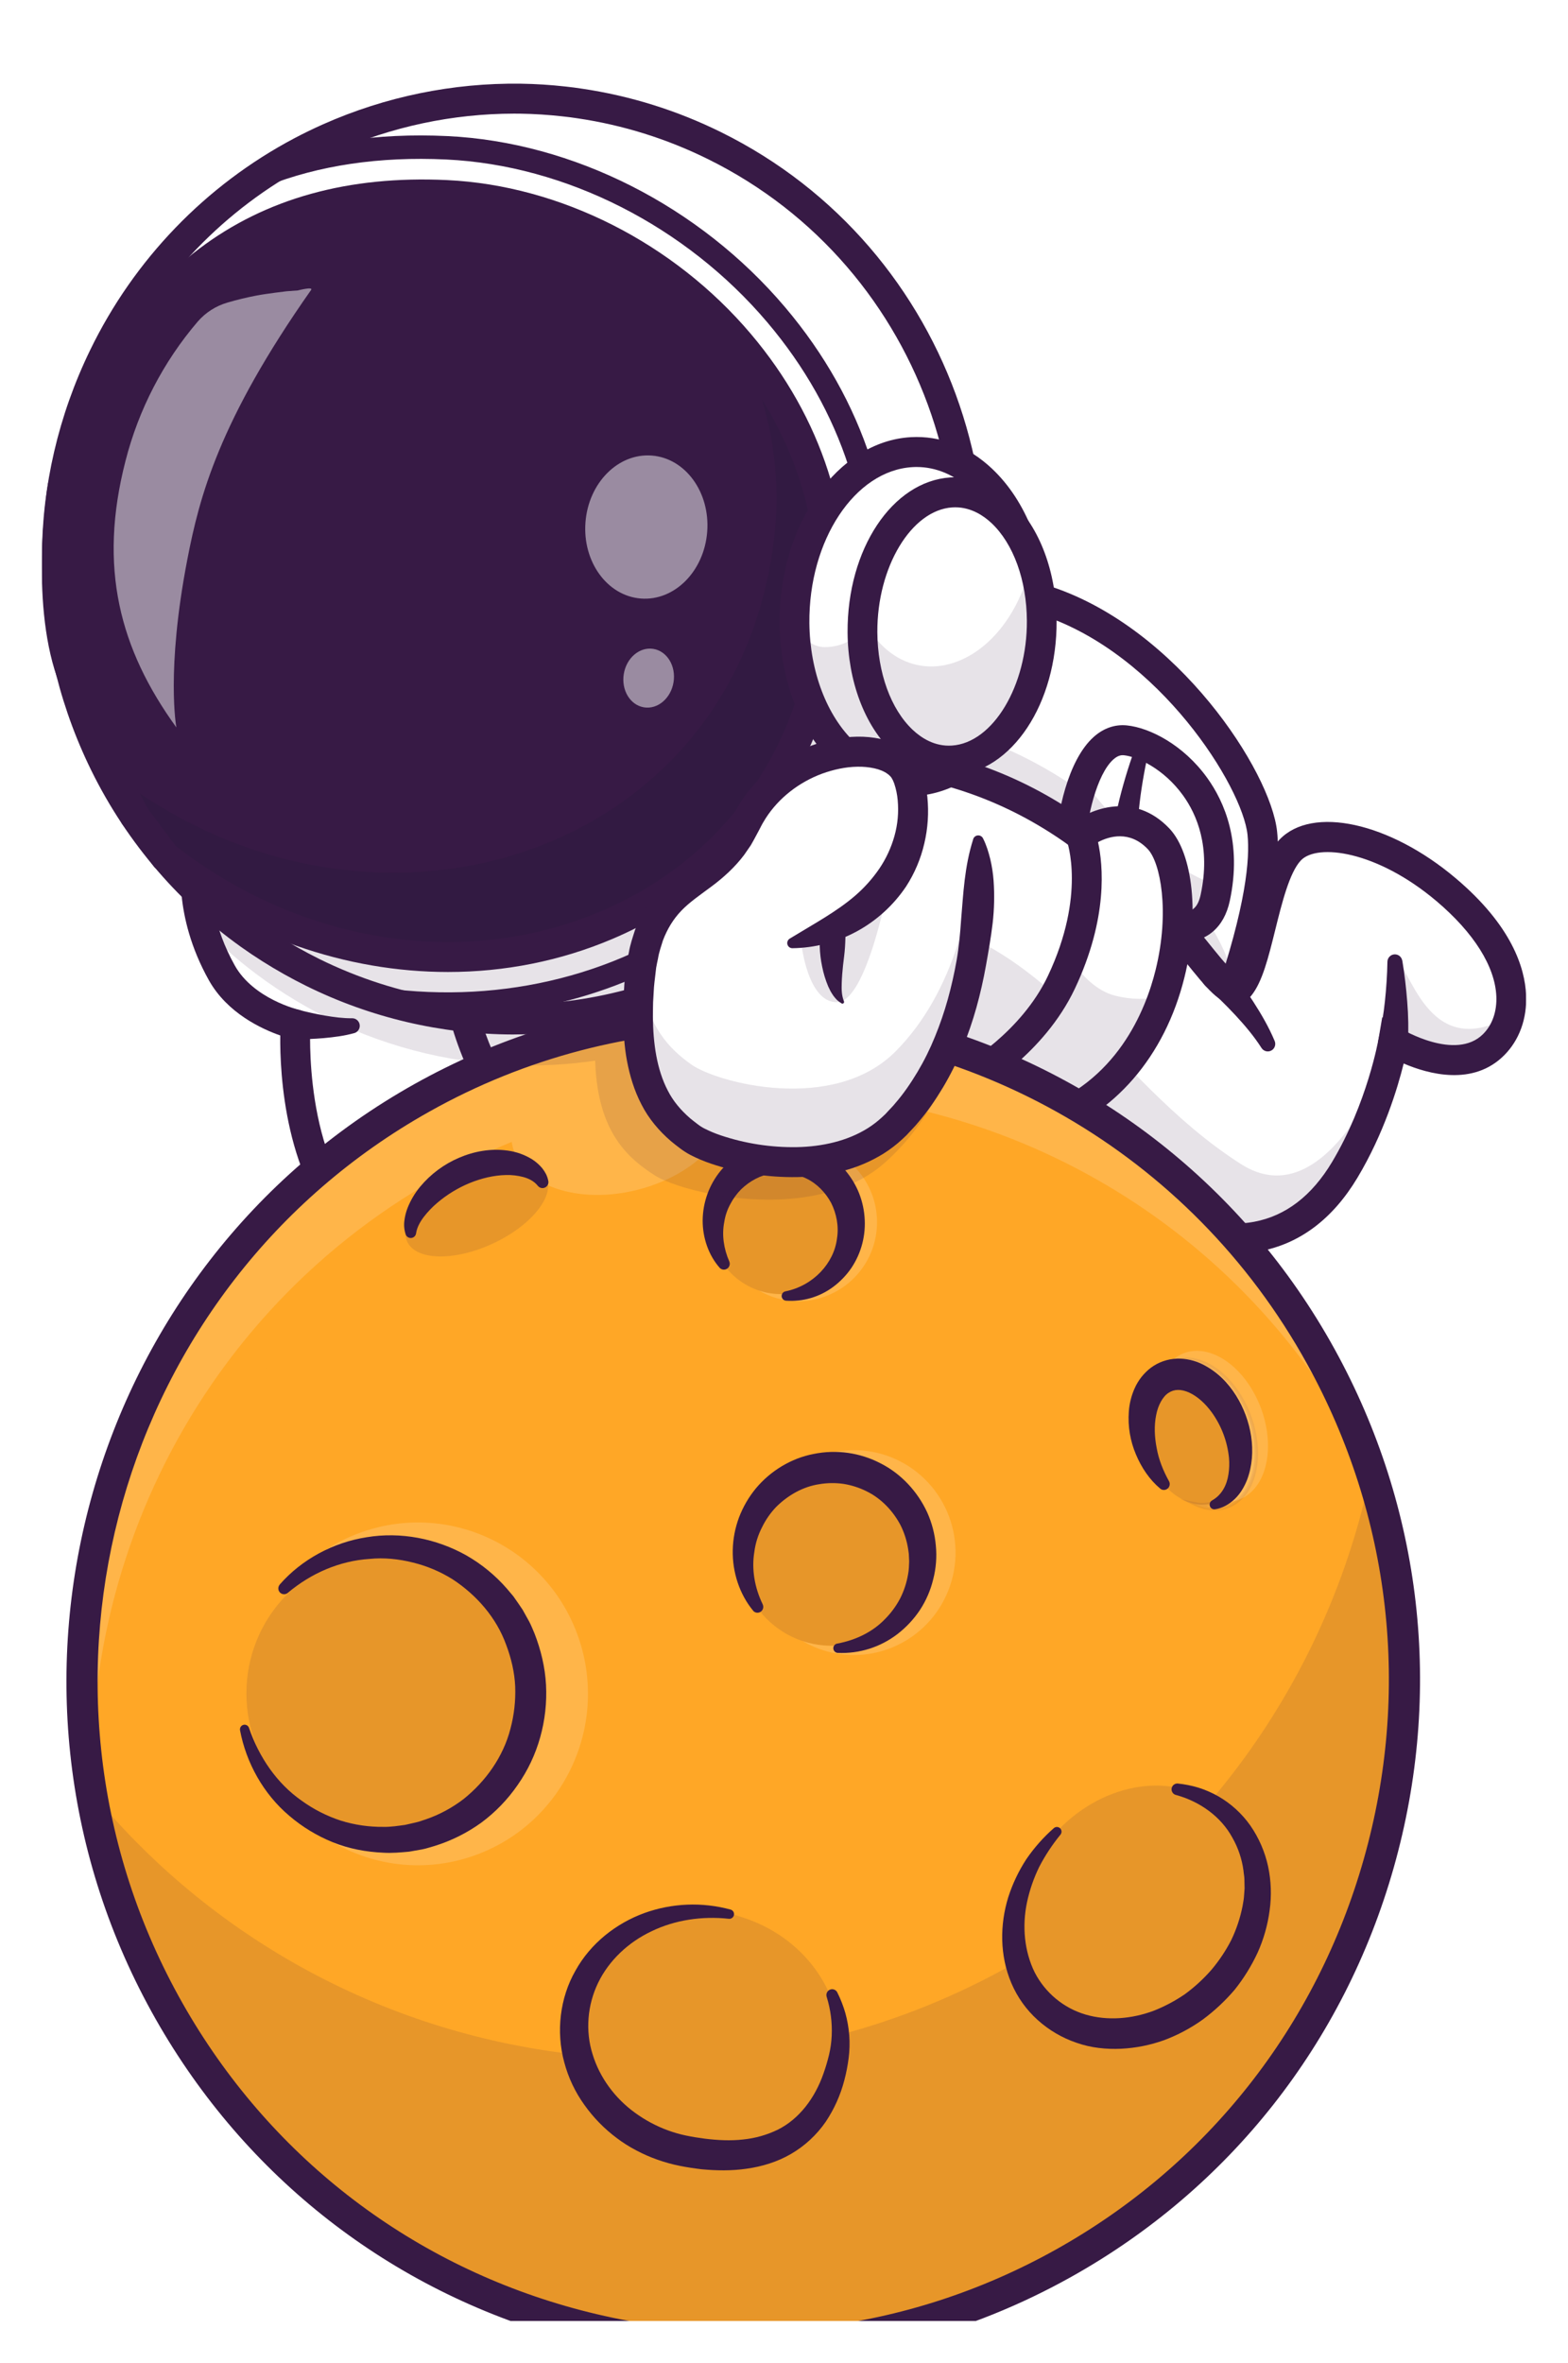 <svg width="150" height="226" viewBox="0 0 150 226" fill="none" xmlns="http://www.w3.org/2000/svg">
<g filter="url(#filter0_d_121_2)">
<g clip-path="url(#clip0_121_2)">
<g filter="url(#filter1_d_121_2)">
<path d="M60.935 92.665C60.384 102.097 57.278 111.909 47.015 113.273C26.58 115.988 28.27 89.981 28.27 89.981C28.27 89.981 23.352 88.873 21.214 85.039C20.438 83.654 19.826 82.183 19.392 80.653C18.354 76.956 18.815 74.356 18.815 74.356H59.513C59.513 74.356 61.48 83.324 60.935 92.665Z" fill="white"/>
<path d="M44.126 114.908C39.822 114.908 36.228 113.571 33.413 110.914C27.189 105.037 26.768 94.542 26.812 91.042C25.055 90.431 21.74 88.911 19.973 85.745C16.494 79.513 17.375 74.32 17.417 74.103C17.476 73.772 17.649 73.473 17.905 73.258C18.161 73.042 18.484 72.924 18.818 72.925H59.513C59.838 72.925 60.153 73.036 60.406 73.241C60.658 73.446 60.834 73.732 60.904 74.052C61.106 74.979 65.788 96.886 57.898 108.236C55.337 111.921 51.736 114.095 47.195 114.699C46.178 114.836 45.153 114.906 44.126 114.908ZM20.139 75.794C20.123 77.455 20.416 80.687 22.455 84.339C24.248 87.552 28.542 88.575 28.586 88.585C28.916 88.661 29.209 88.853 29.412 89.128C29.614 89.402 29.713 89.74 29.691 90.081C29.683 90.207 28.961 102.795 35.362 108.828C38.171 111.475 42.027 112.493 46.827 111.856C50.594 111.354 53.456 109.632 55.568 106.59C61.798 97.631 59.178 80.357 58.344 75.797L20.139 75.794Z" fill="#371A45"/>
<path d="M116.985 89.517C117.05 89.174 121.412 77.921 120.757 71.698C120.186 66.273 111.675 53.311 100.143 49.485C88.568 45.644 84.069 72.653 84.069 72.653L116.985 89.517Z" fill="white"/>
<path d="M117.993 86.569C117.433 88.272 117.007 89.409 116.985 89.513L84.068 72.651C84.708 69.135 85.608 65.673 86.761 62.294C89.237 55.143 93.54 47.289 100.144 49.48C111.677 53.307 120.184 66.271 120.758 71.698C121.209 76.008 119.26 82.728 117.993 86.569Z" fill="white"/>
<g opacity="0.35">
<path opacity="0.35" d="M117.992 86.569C117.433 88.272 117.007 89.409 116.985 89.513L84.068 72.651C84.708 69.135 85.608 65.673 86.761 62.294C88.476 61.666 90.405 61.58 92.562 62.244C106.414 66.515 117.004 79.873 117.872 85.356C117.937 85.758 117.977 86.162 117.992 86.569Z" fill="#371A45"/>
</g>
<path d="M118.03 91.658L82.491 73.454L82.665 72.415C82.791 71.653 85.866 53.686 93.743 48.892C95.892 47.585 98.194 47.325 100.588 48.119C112.684 52.133 121.564 65.757 122.172 71.545C122.577 75.38 121.351 81.387 118.529 89.4C118.454 89.612 118.4 89.766 118.37 89.856L118.03 91.658ZM118.383 89.781V89.804C118.383 89.796 118.383 89.789 118.382 89.781H118.383ZM85.659 71.858L116.176 87.49C119.211 78.645 119.58 74.108 119.342 71.847C118.862 67.258 110.937 54.573 99.697 50.844C98.107 50.316 96.641 50.481 95.216 51.348C89.965 54.542 86.716 66.387 85.659 71.858Z" fill="#371A45"/>
<path d="M102.446 72.756C102.526 69.479 104.13 62.452 107.658 62.812C111.186 63.172 118.314 68.267 116.253 77.866C114.654 85.318 102.37 76.034 102.446 72.756Z" fill="white"/>
<g opacity="0.35">
<path opacity="0.35" d="M116.456 76.732C116.402 77.101 116.334 77.482 116.253 77.869C114.655 85.317 102.368 76.033 102.446 72.755C102.486 71.123 102.902 68.559 103.752 66.439C104.994 69.484 111.559 74.91 116.456 76.732Z" fill="#371A45"/>
</g>
<path d="M113.03 82.126C112.761 82.125 112.492 82.109 112.225 82.076C107.649 81.528 100.949 75.933 101.025 72.722C101.091 69.946 102.128 64.711 104.632 62.483C105.568 61.649 106.664 61.268 107.802 61.385C109.983 61.605 113.201 63.236 115.476 66.391C117.127 68.681 118.845 72.582 117.645 78.172C117.097 80.719 115.434 82.126 113.03 82.126ZM103.871 72.788C103.93 74.076 108.991 78.924 112.705 79.243C113.973 79.352 114.58 78.882 114.861 77.566C115.838 73.014 114.482 69.894 113.172 68.079C111.305 65.493 108.767 64.367 107.516 64.24C107.302 64.219 106.962 64.235 106.514 64.634C104.902 66.067 103.928 70.363 103.87 72.787L103.871 72.788Z" fill="#371A45"/>
<path d="M109.705 64.668C109.514 65.565 109.348 66.493 109.209 67.405C109.07 68.317 108.959 69.243 108.89 70.153C108.813 71.036 108.804 71.925 108.863 72.809C108.889 73.199 108.954 73.585 109.055 73.961C109.142 74.291 109.316 74.525 109.333 74.491C109.595 74.761 109.742 75.125 109.739 75.503C109.737 75.881 109.587 76.242 109.322 76.51C109.057 76.777 108.698 76.928 108.323 76.929C107.948 76.931 107.587 76.784 107.319 76.519C107.042 76.21 106.825 75.85 106.68 75.459C106.567 75.151 106.486 74.831 106.441 74.506C106.364 73.954 106.34 73.396 106.371 72.839C106.429 71.834 106.564 70.834 106.776 69.849C106.97 68.888 107.208 67.95 107.47 67.021C107.731 66.093 108.016 65.184 108.337 64.262C108.397 64.089 108.52 63.947 108.681 63.862C108.841 63.778 109.028 63.758 109.202 63.808C109.377 63.857 109.526 63.972 109.62 64.128C109.713 64.285 109.744 64.471 109.706 64.65L109.705 64.668Z" fill="#371A45"/>
<path d="M144.381 89.212C144.14 90.233 143.625 91.168 142.894 91.916C139.787 95.039 134.543 92.332 133.475 91.73C133.35 91.661 133.282 91.619 133.282 91.619C133.081 92.696 132.824 93.763 132.514 94.814C131.824 97.198 130.614 100.605 128.642 103.901C120.462 117.564 105.414 105.687 105.414 105.687L61.191 101.057L51.398 100.032C51.398 100.032 43.105 96.779 42.784 76.23C42.58 63.241 70.169 63.399 83.136 64.432C108.481 66.454 116.195 89.337 118.612 86.322C120.48 83.987 120.939 75.907 123.426 73.304C125.679 70.943 132.105 71.83 138.342 77.098C143.83 81.738 145.132 86.153 144.381 89.212Z" fill="white"/>
<g opacity="0.35">
<path opacity="0.35" d="M144.381 89.212C144.14 90.233 143.625 91.168 142.893 91.916C139.787 95.039 134.543 92.332 133.475 91.73C133.315 87.946 132.343 84.037 133.443 83.94C134.862 83.818 136.36 93.784 144.381 89.212Z" fill="#371A45"/>
</g>
<g opacity="0.35">
<path opacity="0.35" d="M132.514 94.814C131.824 97.198 130.614 100.605 128.642 103.901C120.462 117.564 105.414 105.687 105.414 105.687L61.191 101.057C65.24 90.894 72.577 78.313 82.989 79.081C100.332 80.347 105.645 95.02 118.735 103.356C126.677 108.412 132.339 94.056 132.339 94.056C132.339 94.056 132.4 94.326 132.514 94.814Z" fill="#371A45"/>
</g>
<path d="M117.994 111.909C111.887 111.909 106.302 108.12 104.876 107.074L51.061 101.439L50.883 101.369C50.507 101.222 41.697 97.523 41.361 76.252C41.318 73.476 42.357 71.064 44.451 69.083C52.523 61.447 74.273 62.287 83.25 63.004C101.31 64.444 110.567 75.939 115.545 82.115C116.365 83.131 117.266 84.25 117.856 84.828C118.365 83.763 118.82 81.925 119.231 80.267C119.995 77.187 120.784 74.002 122.402 72.308C125.526 69.034 132.931 70.656 139.255 76.001C144.621 80.534 145.879 84.577 145.99 87.17C146.088 89.434 145.345 91.481 143.899 92.933C140.93 95.916 136.653 94.743 134.28 93.724C133.69 96.113 132.377 100.44 129.86 104.644C127.487 108.604 124.336 110.974 120.493 111.686C119.668 111.836 118.832 111.911 117.994 111.909ZM51.797 98.631L105.97 104.305L106.289 104.559C106.359 104.614 113.414 110.086 119.986 108.861C122.989 108.298 125.49 106.384 127.42 103.16C130.801 97.515 131.864 91.438 131.875 91.378L132.23 89.294L134.019 90.395C134.087 90.437 139.259 93.542 141.887 90.9C142.759 90.024 143.207 88.742 143.144 87.292C143.022 84.442 140.988 81.212 137.424 78.196C131.698 73.357 126.007 72.663 124.45 74.294C123.359 75.436 122.632 78.37 121.99 80.959C121.331 83.616 120.763 85.909 119.715 87.218C119.524 87.467 119.28 87.669 119 87.808C118.72 87.948 118.412 88.021 118.1 88.023C116.645 88.023 115.539 86.65 113.337 83.918C108.63 78.076 99.87 67.202 83.025 65.859C69.199 64.756 52.318 65.572 46.4 71.172C44.896 72.599 44.177 74.245 44.207 76.206C44.482 93.826 50.774 98.059 51.797 98.631Z" fill="#371A45"/>
<path d="M134.15 83.882C134.26 84.543 134.349 85.184 134.427 85.838C134.505 86.491 134.569 87.144 134.619 87.802C134.729 89.141 134.752 90.485 134.69 91.827V91.833C134.669 92.214 134.5 92.572 134.218 92.828C133.936 93.083 133.565 93.216 133.186 93.195C132.807 93.175 132.452 93.004 132.199 92.72C131.945 92.435 131.814 92.061 131.834 91.68C131.839 91.59 131.852 91.501 131.873 91.414C132.155 90.214 132.36 88.997 132.486 87.771C132.553 87.147 132.606 86.52 132.646 85.888C132.686 85.261 132.716 84.619 132.725 84.001V83.985C132.73 83.806 132.8 83.635 132.923 83.506C133.045 83.376 133.211 83.298 133.388 83.285C133.565 83.272 133.74 83.326 133.88 83.436C134.02 83.547 134.113 83.705 134.143 83.882L134.15 83.882Z" fill="#371A45"/>
<path d="M117.383 84.327C117.849 84.905 118.262 85.46 118.68 86.039C119.099 86.618 119.496 87.199 119.883 87.795C120.652 88.989 121.375 90.225 121.94 91.573C122.008 91.739 122.013 91.924 121.952 92.093C121.892 92.262 121.772 92.402 121.614 92.486C121.457 92.57 121.274 92.591 121.102 92.546C120.93 92.501 120.78 92.393 120.683 92.243L120.672 92.226C119.969 91.127 119.107 90.101 118.196 89.118C117.74 88.628 117.272 88.148 116.791 87.679C116.312 87.214 115.814 86.742 115.335 86.323C115.069 86.068 114.91 85.719 114.893 85.349C114.875 84.979 115 84.616 115.241 84.336C115.481 84.056 115.82 83.881 116.186 83.846C116.552 83.811 116.917 83.92 117.206 84.15C117.27 84.204 117.329 84.263 117.383 84.327Z" fill="#371A45"/>
<path d="M111.293 87.29C109.503 92.461 105.831 97.417 99.507 99.518L92.832 95.165C92.832 95.165 98.728 91.901 101.538 85.952C101.886 85.21 102.191 84.493 102.453 83.8C105.196 76.531 103.392 71.916 103.392 71.916C103.392 71.916 107.431 68.656 110.836 72.231C112.854 74.354 113.474 80.984 111.293 87.29Z" fill="white"/>
<g opacity="0.35">
<path opacity="0.35" d="M111.293 87.29C109.503 92.461 105.831 97.417 99.507 99.518L92.832 95.165C92.832 95.165 98.728 91.901 101.538 85.952C101.886 85.21 102.191 84.493 102.453 83.8C103.491 85.321 104.919 86.795 106.686 87.239C108.196 87.622 109.775 87.64 111.293 87.29Z" fill="#371A45"/>
</g>
<path d="M99.508 100.953C99.17 100.953 98.842 100.832 98.584 100.611C98.326 100.389 98.155 100.083 98.102 99.746C98.048 99.409 98.115 99.063 98.291 98.772C98.468 98.481 98.741 98.262 99.063 98.155C106.82 95.579 109.59 88.662 110.55 84.769C111.927 79.192 111.002 74.481 109.804 73.223C108.066 71.395 106.106 71.989 105.041 72.549C105.521 74.722 106.024 79.794 102.823 86.569C99.848 92.862 93.773 96.28 93.516 96.421C93.185 96.601 92.797 96.641 92.437 96.534C92.077 96.427 91.774 96.181 91.593 95.85C91.412 95.518 91.368 95.128 91.472 94.764C91.575 94.4 91.817 94.092 92.144 93.907C92.235 93.857 97.691 90.756 100.252 85.335C103.914 77.585 102.079 72.481 102.061 72.43L101.696 71.455L102.499 70.794C104.248 69.383 108.455 67.661 111.859 71.237C114.143 73.637 114.755 79.619 113.313 85.462C111.437 93.063 106.568 98.683 99.954 100.88C99.81 100.928 99.66 100.953 99.508 100.953Z" fill="#371A45"/>
<path d="M101.473 208.529C70.936 225.628 32.436 214.546 15.467 183.771C12.594 178.574 10.459 172.996 9.122 167.201C8.557 164.754 8.138 162.275 7.868 159.777C5.179 135.039 17.091 109.941 40.029 97.095C50.803 91.064 62.566 88.538 74.028 89.148C95.053 90.265 115.053 101.934 126.035 121.851C129.402 127.941 131.753 134.548 132.994 141.407C137.711 167.534 125.785 194.914 101.473 208.529Z" fill="#FFA726"/>
<g opacity="0.35">
<path opacity="0.35" d="M101.474 208.529C70.936 225.628 32.436 214.545 15.469 183.771C12.596 178.573 10.46 172.996 9.123 167.201C8.789 165.757 8.507 164.303 8.28 162.849C20.236 177.726 37.45 186.71 55.623 188.565L55.334 188.26C54.828 186.254 54.916 184.142 55.588 182.187C57.602 176.353 62.302 172.326 71.428 175.531C76.631 177.356 80.041 181.883 80.294 186.64C85.992 185.136 91.479 182.914 96.626 180.027C96.903 179.871 97.177 179.714 97.451 179.555C96.527 175.861 97.537 171.433 100.476 167.889C104.663 162.843 111.285 161.359 115.806 164.261C123.321 155.403 128.545 144.809 131.014 133.424C131.844 136.038 132.505 138.704 132.993 141.404C137.711 167.533 125.786 194.914 101.474 208.529Z" fill="#371A45"/>
</g>
<g opacity="0.4">
<path opacity="0.4" d="M134.629 141.564C133.328 137.5 131.636 133.574 129.577 129.841C117.175 107.35 93.481 95.179 69.591 96.53V96.542C70.509 100.223 66.655 104.37 60.985 105.805C55.316 107.241 49.974 105.422 49.057 101.742C49.013 101.57 48.98 101.396 48.958 101.221C46.553 102.208 44.209 103.341 41.941 104.615C17.133 118.508 4.981 146.455 9.831 173.105C0.605 144.199 12.575 111.813 39.913 96.502C71.025 79.077 110.263 90.371 127.553 121.729C130.97 127.907 133.36 134.607 134.629 141.564Z" fill="white"/>
</g>
<path d="M71.175 217.998C65.129 217.993 59.114 217.139 53.302 215.459C36.675 210.674 22.894 199.648 14.495 184.416C-2.843 152.969 8.436 113.172 39.637 95.696C70.838 78.22 110.327 89.588 127.667 121.035C136.066 136.269 138.076 153.886 133.327 170.643C128.578 187.399 117.639 201.29 102.524 209.755C92.774 215.219 82.038 217.998 71.175 217.998ZM70.976 90.496C60.514 90.493 50.224 93.187 41.085 98.321C11.321 114.993 0.561 152.961 17.1 182.959C25.111 197.491 38.259 208.009 54.12 212.574C69.981 217.139 86.657 215.207 101.077 207.132C115.497 199.057 125.932 185.807 130.463 169.821C134.993 153.835 133.075 137.029 125.062 122.496C113.79 102.048 92.693 90.498 70.978 90.498L70.976 90.496Z" fill="#371A45"/>
<path d="M80.1 182.577C80.417 183.212 80.676 183.875 80.872 184.558C81.063 185.253 81.188 185.965 81.243 186.683C81.296 187.411 81.276 188.142 81.183 188.865C81.093 189.573 80.956 190.274 80.775 190.964C80.407 192.388 79.802 193.738 78.985 194.957C78.116 196.212 76.984 197.259 75.67 198.024C74.351 198.792 72.882 199.232 71.43 199.436C69.973 199.648 68.525 199.622 67.112 199.489C66.403 199.403 65.72 199.303 65.013 199.16C64.294 199.015 63.586 198.819 62.894 198.573C62.2 198.329 61.524 198.033 60.874 197.687C60.217 197.346 59.591 196.95 59.001 196.504C57.807 195.613 56.76 194.54 55.897 193.323C55.017 192.099 54.368 190.724 53.98 189.265C53.181 186.342 53.557 183.099 55.047 180.498C56.5 177.865 58.956 175.965 61.626 174.987C64.282 174.026 67.167 173.909 69.891 174.651C70 174.68 70.093 174.75 70.153 174.846C70.212 174.942 70.234 175.057 70.213 175.169C70.192 175.28 70.13 175.379 70.039 175.446C69.948 175.513 69.836 175.543 69.725 175.531C67.157 175.254 64.569 175.643 62.337 176.72C60.1 177.773 58.246 179.529 57.217 181.657C56.187 183.785 55.987 186.263 56.687 188.486C57.363 190.716 58.837 192.71 60.761 194.095C61.723 194.796 62.777 195.359 63.893 195.768C64.453 195.974 65.028 196.139 65.612 196.261C66.206 196.387 66.838 196.486 67.449 196.565C68.675 196.715 69.904 196.777 71.086 196.641C72.241 196.526 73.368 196.207 74.414 195.699C76.457 194.675 77.953 192.691 78.775 190.338C78.985 189.747 79.164 189.145 79.31 188.535C79.451 187.938 79.536 187.33 79.564 186.717C79.621 185.461 79.459 184.204 79.084 183.004L79.08 182.992C79.038 182.858 79.048 182.713 79.108 182.586C79.168 182.459 79.273 182.359 79.402 182.307C79.531 182.255 79.676 182.255 79.806 182.305C79.936 182.356 80.042 182.454 80.103 182.58L80.1 182.577Z" fill="#371A45"/>
<g opacity="0.4">
<path opacity="0.4" d="M85.983 149.293C84.543 150.008 82.95 150.354 81.346 150.297C79.742 150.241 78.177 149.785 76.79 148.971C78.089 149.401 79.47 149.521 80.823 149.322C82.176 149.122 83.464 148.608 84.586 147.82C85.707 147.032 86.632 145.992 87.286 144.782C87.941 143.571 88.306 142.225 88.355 140.847C88.404 139.47 88.135 138.101 87.568 136.846C87.001 135.592 86.153 134.488 85.09 133.622C84.026 132.755 82.778 132.149 81.443 131.852C80.108 131.556 78.722 131.576 77.396 131.912C77.119 131.982 76.85 132.066 76.585 132.161C76.846 132 77.113 131.85 77.392 131.711C78.537 131.143 79.783 130.807 81.057 130.724C82.331 130.641 83.609 130.811 84.818 131.225C86.027 131.64 87.143 132.29 88.103 133.139C89.062 133.988 89.846 135.02 90.41 136.174C90.975 137.329 91.307 138.584 91.39 139.868C91.473 141.152 91.304 142.44 90.893 143.659C90.481 144.877 89.836 146.002 88.994 146.969C88.151 147.936 87.128 148.726 85.983 149.295V149.293Z" fill="white"/>
</g>
<g opacity="0.35">
<path opacity="0.35" d="M46.277 163.452C51.471 158.217 51.471 149.73 46.277 144.496C41.083 139.261 32.662 139.261 27.468 144.496C22.274 149.73 22.274 158.217 27.468 163.452C32.662 168.687 41.083 168.687 46.277 163.452Z" fill="#371A45"/>
</g>
<g opacity="0.4">
<path opacity="0.4" d="M55.349 148.656C58.286 157.208 53.789 166.542 45.303 169.506C36.818 172.47 27.554 167.935 24.616 159.383C24.557 159.213 24.502 159.044 24.45 158.875C25.613 161.469 27.566 163.623 30.024 165.024C32.483 166.425 35.321 167 38.126 166.666C40.931 166.333 43.558 165.107 45.626 163.168C47.694 161.229 49.095 158.676 49.626 155.88C50.158 153.084 49.792 150.19 48.582 147.618C47.372 145.046 45.38 142.929 42.896 141.574C40.412 140.219 37.565 139.696 34.766 140.082C31.967 140.468 29.363 141.742 27.331 143.719C29.241 141.327 31.782 139.528 34.663 138.529C43.148 135.568 52.41 140.101 55.349 148.656Z" fill="white"/>
</g>
<path d="M26.756 143.564C28.85 141.166 31.863 139.533 35.084 139.035C38.313 138.499 41.734 139.15 44.632 140.784C46.084 141.617 47.388 142.687 48.491 143.952L48.898 144.435L49.102 144.676L49.283 144.934C49.523 145.28 49.767 145.622 49.997 145.975L50.612 147.08C50.813 147.45 50.961 147.847 51.13 148.234C51.742 149.804 52.143 151.463 52.234 153.158C52.323 154.852 52.134 156.55 51.674 158.182C51.218 159.813 50.488 161.353 49.518 162.737C48.561 164.126 47.382 165.346 46.03 166.346C44.67 167.325 43.161 168.076 41.563 168.57C41.164 168.678 40.77 168.822 40.365 168.896L39.14 169.111C38.314 169.186 37.488 169.264 36.663 169.211C35.015 169.14 33.374 168.83 31.85 168.216C30.335 167.605 28.928 166.751 27.683 165.687C25.191 163.589 23.548 160.6 22.962 157.499C22.941 157.388 22.963 157.273 23.023 157.177C23.083 157.081 23.177 157.011 23.285 156.982C23.394 156.953 23.51 156.966 23.609 157.02C23.708 157.073 23.784 157.163 23.82 157.27L23.824 157.282C24.783 160.085 26.493 162.578 28.834 164.219C29.98 165.051 31.246 165.697 32.588 166.137C33.919 166.553 35.306 166.756 36.699 166.739C37.392 166.752 38.077 166.642 38.759 166.549L39.767 166.319C40.104 166.25 40.423 166.112 40.752 166.015C42.049 165.567 43.265 164.911 44.354 164.073C46.48 162.368 48.142 160.025 48.827 157.368C49.181 156.048 49.336 154.682 49.285 153.316C49.225 151.948 48.903 150.598 48.42 149.322C47.489 146.736 45.6 144.568 43.3 143.061C42.124 142.325 40.84 141.783 39.494 141.455C38.151 141.117 36.741 140.968 35.341 141.111C32.523 141.292 29.768 142.462 27.535 144.358C27.428 144.449 27.291 144.496 27.152 144.49C27.012 144.483 26.88 144.424 26.783 144.324C26.685 144.223 26.628 144.089 26.625 143.948C26.621 143.808 26.67 143.671 26.762 143.565L26.756 143.564Z" fill="#371A45"/>
<path d="M112.679 162.594C113.349 162.663 114.012 162.796 114.658 162.992C115.313 163.198 115.944 163.474 116.541 163.814C117.76 164.513 118.811 165.473 119.621 166.626C120.43 167.797 121.003 169.117 121.307 170.51C121.603 171.897 121.654 173.327 121.456 174.732C121.272 176.127 120.886 177.488 120.309 178.769C119.72 180.037 118.982 181.23 118.11 182.32C117.206 183.381 116.186 184.335 115.068 185.164C113.929 185.981 112.689 186.643 111.38 187.135C110.049 187.615 108.656 187.893 107.245 187.962C105.83 188.025 104.377 187.881 103.006 187.398C101.625 186.934 100.353 186.191 99.268 185.213C98.187 184.241 97.33 183.042 96.757 181.701C95.619 179.035 95.649 176.066 96.453 173.468C96.866 172.18 97.449 170.954 98.188 169.823C98.936 168.73 99.817 167.735 100.811 166.862C100.894 166.787 101.003 166.747 101.115 166.749C101.226 166.752 101.333 166.796 101.414 166.874C101.494 166.953 101.543 167.058 101.549 167.171C101.556 167.283 101.52 167.394 101.45 167.481L101.439 167.495C100.664 168.442 99.988 169.467 99.422 170.554C98.894 171.63 98.501 172.768 98.249 173.941C97.759 176.258 98.001 178.671 98.98 180.654C99.479 181.624 100.168 182.482 101.006 183.177C101.843 183.871 102.811 184.387 103.852 184.693C105.936 185.304 108.259 185.116 110.365 184.329C111.42 183.913 112.424 183.379 113.36 182.736C114.284 182.059 115.131 181.281 115.886 180.416C116.625 179.541 117.264 178.584 117.788 177.563C118.282 176.533 118.645 175.444 118.867 174.322C118.908 174.041 118.975 173.758 118.998 173.479L119.061 172.629L119.044 171.782C119.044 171.498 118.978 171.223 118.958 170.941C118.811 169.821 118.448 168.742 117.889 167.764C116.803 165.768 114.805 164.319 112.49 163.685H112.479C112.345 163.647 112.231 163.561 112.158 163.442C112.085 163.324 112.059 163.182 112.084 163.045C112.11 162.908 112.186 162.785 112.297 162.702C112.408 162.619 112.546 162.58 112.683 162.594H112.679Z" fill="#371A45"/>
<g opacity="0.35">
<path opacity="0.35" d="M85.779 146.811C89.221 143.341 89.221 137.715 85.779 134.245C82.336 130.776 76.754 130.776 73.311 134.245C69.868 137.715 69.868 143.341 73.311 146.811C76.754 150.28 82.336 150.28 85.779 146.811Z" fill="#371A45"/>
</g>
<path d="M72.04 146.053C70.752 144.494 70.055 142.394 70.097 140.28C70.118 139.208 70.32 138.148 70.695 137.145C71.08 136.133 71.627 135.191 72.314 134.357C73.705 132.696 75.678 131.48 77.839 131.069C80.013 130.625 82.273 130.943 84.243 131.971C86.212 132.968 87.786 134.675 88.704 136.67C89.152 137.672 89.43 138.743 89.526 139.837C89.631 140.92 89.546 142.014 89.272 143.067C89.019 144.113 88.588 145.106 87.999 146.004C87.412 146.882 86.686 147.658 85.851 148.3C84.217 149.556 82.196 150.192 80.143 150.099C80.034 150.094 79.931 150.048 79.853 149.971C79.774 149.894 79.727 149.791 79.719 149.681C79.712 149.571 79.745 149.462 79.812 149.375C79.879 149.288 79.975 149.229 80.083 149.208H80.098C81.855 148.878 83.47 148.102 84.646 146.88C85.236 146.292 85.732 145.616 86.119 144.876C86.486 144.146 86.74 143.364 86.874 142.557C86.954 142.161 86.954 141.752 86.974 141.35L86.945 140.747C86.945 140.546 86.894 140.349 86.874 140.151C86.75 139.367 86.507 138.607 86.155 137.897C85.426 136.506 84.291 135.321 82.893 134.638C82.198 134.292 81.456 134.055 80.691 133.933C79.92 133.823 79.137 133.834 78.369 133.964C76.825 134.196 75.399 135.004 74.265 136.123C73.707 136.704 73.243 137.37 72.892 138.097C72.515 138.829 72.268 139.621 72.162 140.439C71.888 142.092 72.185 143.849 72.96 145.447V145.453C73.019 145.576 73.032 145.716 72.996 145.848C72.959 145.979 72.877 146.093 72.763 146.167C72.649 146.242 72.512 146.271 72.378 146.251C72.244 146.231 72.122 146.162 72.035 146.057L72.04 146.053Z" fill="#371A45"/>
<g opacity="0.3">
<path opacity="0.3" d="M118.957 134.988C117.771 136.43 115.995 136.665 114.275 135.837C115.154 136.025 116.026 135.891 116.774 135.387C118.875 133.97 119.234 130.155 117.572 126.864C115.911 123.573 112.868 122.058 110.765 123.475C110.643 123.559 110.526 123.651 110.415 123.751C110.508 123.605 110.609 123.465 110.719 123.332C112.602 121.042 115.971 121.794 118.246 125.013C120.521 128.232 120.84 132.698 118.957 134.988Z" fill="white"/>
<path opacity="0.3" d="M116.225 136.48C115.523 136.47 114.833 136.301 114.204 135.987L112.963 135.39L114.309 135.675C115.176 135.86 115.996 135.712 116.682 135.25C118.713 133.881 119.048 130.151 117.429 126.939C116.464 125.024 114.964 123.639 113.417 123.231C112.48 122.984 111.596 123.117 110.861 123.613C110.744 123.692 110.633 123.78 110.528 123.875L109.63 124.68L110.281 123.665C110.378 123.513 110.485 123.368 110.6 123.231C111.38 122.282 112.414 121.806 113.608 121.848C115.31 121.91 117.052 123.03 118.387 124.92C120.699 128.192 121.013 132.757 119.088 135.097C118.331 136.009 117.328 136.48 116.225 136.48ZM115.426 136.061C116.747 136.34 117.972 135.931 118.834 134.882C120.672 132.65 120.348 128.266 118.116 125.109C116.838 123.303 115.191 122.233 113.591 122.174C113.16 122.153 112.729 122.218 112.323 122.366C111.917 122.515 111.544 122.743 111.227 123.038C111.918 122.743 112.694 122.698 113.501 122.91C115.138 123.341 116.715 124.791 117.723 126.789C119.415 130.146 119.03 134.065 116.866 135.525C116.435 135.817 115.942 136.001 115.426 136.061Z" fill="#371A45"/>
</g>
<g opacity="0.35">
<path opacity="0.35" d="M116.156 135.713C118.485 134.813 119.305 131.273 117.987 127.807C116.668 124.34 113.711 122.26 111.382 123.16C109.052 124.059 108.233 127.599 109.551 131.065C110.869 134.532 113.826 136.613 116.156 135.713Z" fill="#371A45"/>
</g>
<g opacity="0.4">
<path opacity="0.4" d="M119.243 135.071C118.322 135.692 117.238 135.807 116.146 135.494C116.206 135.461 116.263 135.425 116.322 135.386C118.424 133.969 118.782 130.154 117.121 126.865C115.732 124.108 113.367 122.599 111.399 123.015C111.692 122.531 112.085 122.116 112.55 121.798C114.892 120.221 118.287 121.91 120.139 125.576C121.99 129.243 121.583 133.491 119.243 135.071Z" fill="white"/>
</g>
<path d="M110.987 134.383C109.969 133.532 109.202 132.386 108.676 131.137C108.12 129.841 107.884 128.429 107.987 127.021C108.04 126.258 108.225 125.511 108.534 124.813C108.877 124.031 109.411 123.35 110.086 122.832C110.814 122.289 111.69 121.983 112.595 121.953C113.438 121.933 114.273 122.119 115.03 122.494C116.456 123.194 117.492 124.287 118.246 125.485C118.989 126.674 119.481 128.005 119.692 129.394C119.89 130.77 119.806 132.211 119.298 133.551C119.033 134.213 118.665 134.858 118.132 135.37C117.599 135.882 116.934 136.26 116.23 136.361C116.126 136.376 116.021 136.354 115.932 136.299C115.843 136.243 115.776 136.159 115.742 136.059C115.708 135.96 115.71 135.851 115.746 135.753C115.783 135.654 115.853 135.572 115.944 135.519L115.964 135.507C116.892 134.981 117.363 134.041 117.517 133.02C117.598 132.504 117.616 131.98 117.571 131.46C117.415 129.876 116.841 128.363 115.91 127.077C115.31 126.251 114.552 125.564 113.774 125.205C112.986 124.846 112.32 124.868 111.79 125.223C111.244 125.567 110.779 126.394 110.599 127.366C110.403 128.337 110.439 129.428 110.652 130.506C110.844 131.596 111.261 132.65 111.822 133.662L111.831 133.679C111.894 133.794 111.915 133.927 111.89 134.055C111.866 134.184 111.798 134.3 111.699 134.384C111.599 134.468 111.473 134.514 111.343 134.514C111.213 134.515 111.087 134.47 110.987 134.387V134.383Z" fill="#371A45"/>
<g opacity="0.4">
<path opacity="0.4" d="M79.671 115.688C78.564 116.238 77.34 116.503 76.107 116.46C74.873 116.417 73.67 116.066 72.604 115.44C73.603 115.771 74.664 115.863 75.704 115.709C76.744 115.555 77.735 115.16 78.597 114.554C79.46 113.948 80.171 113.149 80.674 112.218C81.177 111.288 81.458 110.252 81.496 109.193C81.533 108.135 81.326 107.082 80.89 106.117C80.454 105.153 79.802 104.304 78.985 103.638C78.168 102.971 77.208 102.506 76.181 102.277C75.154 102.049 74.089 102.065 73.07 102.323C72.856 102.378 72.65 102.441 72.446 102.514C72.646 102.39 72.852 102.273 73.066 102.169C73.948 101.722 74.909 101.456 75.894 101.385C76.878 101.315 77.867 101.442 78.802 101.758C79.738 102.074 80.602 102.574 81.345 103.229C82.088 103.884 82.695 104.681 83.131 105.573C83.567 106.465 83.824 107.436 83.885 108.429C83.947 109.421 83.814 110.417 83.492 111.357C83.17 112.297 82.667 113.164 82.011 113.908C81.356 114.651 80.56 115.256 79.671 115.688Z" fill="white"/>
</g>
<g opacity="0.35">
<path opacity="0.35" d="M79.514 113.78C82.161 111.112 82.161 106.786 79.514 104.119C76.867 101.451 72.576 101.451 69.928 104.119C67.281 106.786 67.281 111.112 69.928 113.78C72.576 116.447 76.867 116.447 79.514 113.78Z" fill="#371A45"/>
</g>
<path d="M68.845 113.265C67.795 112.072 67.213 110.418 67.219 108.74C67.233 107.005 67.838 105.328 68.933 103.99C70.038 102.656 71.614 101.67 73.348 101.333C75.094 100.973 76.909 101.227 78.491 102.053C80.07 102.858 81.33 104.227 82.058 105.837C82.414 106.641 82.632 107.5 82.703 108.377C82.854 110.112 82.408 111.846 81.44 113.288C80.965 113.98 80.381 114.587 79.71 115.087C78.407 116.058 76.803 116.527 75.187 116.41C75.079 116.401 74.978 116.353 74.903 116.276C74.827 116.198 74.782 116.095 74.775 115.987C74.769 115.878 74.802 115.771 74.867 115.684C74.933 115.598 75.028 115.539 75.134 115.517H75.142C77.818 114.974 79.79 112.811 80.072 110.445C80.258 109.277 80.018 108.077 79.513 107.064C78.974 106.065 78.155 105.213 77.143 104.725C76.642 104.477 76.108 104.306 75.557 104.217C75 104.137 74.435 104.142 73.879 104.233C72.765 104.394 71.727 104.958 70.892 105.763C70.48 106.181 70.132 106.659 69.86 107.182C69.57 107.714 69.375 108.292 69.284 108.892C69.044 110.11 69.228 111.421 69.763 112.654L69.768 112.666C69.818 112.789 69.823 112.924 69.784 113.05C69.744 113.176 69.662 113.284 69.552 113.355C69.441 113.426 69.31 113.455 69.18 113.438C69.05 113.422 68.93 113.36 68.841 113.263L68.845 113.265Z" fill="#371A45"/>
<path d="M39.313 109.981C39.01 108.197 41.255 105.151 44.74 103.821C48.225 102.491 51.29 103.466 51.929 105.168" fill="#FFA726"/>
<path d="M38.809 110.068C38.668 109.648 38.626 109.2 38.684 108.761C38.733 108.347 38.834 107.941 38.984 107.553C39.277 106.811 39.685 106.12 40.194 105.507C41.2 104.3 42.476 103.351 43.917 102.738C45.347 102.126 46.952 101.825 48.565 102.054C49.389 102.164 50.182 102.445 50.893 102.881C51.262 103.116 51.593 103.408 51.875 103.744C52.015 103.923 52.138 104.114 52.242 104.316C52.341 104.524 52.413 104.743 52.456 104.97C52.478 105.093 52.459 105.221 52.401 105.332C52.344 105.443 52.252 105.533 52.14 105.586C52.027 105.64 51.9 105.655 51.779 105.629C51.657 105.602 51.547 105.537 51.466 105.441L51.406 105.371C51.071 104.977 50.607 104.733 50.075 104.586C49.526 104.44 48.959 104.374 48.392 104.391C47.227 104.417 46.045 104.703 44.919 105.163C43.787 105.63 42.736 106.275 41.804 107.073C41.341 107.467 40.92 107.908 40.548 108.39C40.186 108.864 39.905 109.381 39.816 109.897L39.801 109.983C39.782 110.096 39.726 110.2 39.642 110.278C39.558 110.355 39.451 110.403 39.338 110.413C39.224 110.423 39.111 110.394 39.015 110.332C38.919 110.271 38.846 110.178 38.808 110.07L38.809 110.068Z" fill="#371A45"/>
<g opacity="0.35">
<path opacity="0.35" d="M47.097 110.969C50.778 109.277 53.095 106.434 52.274 104.621C51.453 102.808 47.804 102.71 44.124 104.403C40.444 106.096 38.126 108.938 38.947 110.751C39.768 112.564 43.417 112.662 47.097 110.969Z" fill="#371A45"/>
</g>
<g opacity="0.3">
<path opacity="0.3" d="M24.963 123.586C25.229 123.22 25.498 122.853 25.781 122.49C25.502 122.853 25.229 123.217 24.963 123.586Z" fill="#293856"/>
</g>
<g opacity="0.35">
<path opacity="0.35" d="M91.863 91.467C91.243 93.495 90.406 95.449 89.368 97.295C88.738 98.416 88.019 99.485 87.219 100.491C86.45 101.458 85.601 102.357 84.682 103.18C82.636 105.012 80.042 106.003 77.345 106.447C71.21 107.465 64.553 105.648 62.639 104.425C60.148 102.832 57.404 100.466 56.98 94.336C56.96 94.05 56.945 93.756 56.934 93.451C55.65 93.641 54.351 93.773 53.049 93.845C52.213 93.892 51.376 93.916 50.537 93.917C43.914 93.892 37.384 92.355 31.436 89.42C30.735 89.068 30.044 88.71 29.372 88.329C28.003 87.561 26.677 86.719 25.397 85.809C23.245 84.279 21.236 82.554 19.394 80.657C18.356 76.959 18.818 74.359 18.818 74.359H59.513C59.513 74.359 60.951 80.899 61.031 88.632C61.23 88.6 61.43 88.567 61.636 88.539C62.234 88.449 62.828 88.37 63.426 88.302C63.671 88.27 63.917 88.245 64.162 88.221H64.166C64.44 88.189 64.717 88.164 64.991 88.141H64.995C65.265 88.116 65.536 88.091 65.806 88.069H65.823C66.097 88.048 66.375 88.027 66.649 88.009C67.204 87.973 67.759 87.944 68.314 87.923C68.588 87.912 68.862 87.901 69.14 87.894C69.414 87.886 69.688 87.883 69.962 87.879C70.236 87.875 70.517 87.872 70.791 87.872C71.065 87.872 71.357 87.872 71.638 87.879C71.798 87.879 71.958 87.879 72.118 87.886H72.134L72.636 87.897L73.447 87.93C73.606 87.93 73.771 87.94 73.931 87.951H73.948C74.177 87.962 74.408 87.976 74.635 87.99C74.938 88.009 75.237 88.027 75.54 88.052C75.566 88.052 75.593 88.054 75.619 88.059C75.918 88.081 76.221 88.106 76.52 88.13C76.687 88.148 76.854 88.163 77.021 88.18C77.459 88.224 77.9 88.27 78.334 88.324H78.338C78.612 88.357 78.889 88.392 79.163 88.428H79.167L79.64 88.493C79.658 88.497 79.676 88.499 79.694 88.5C79.904 88.528 80.11 88.561 80.317 88.593C80.662 88.643 81.007 88.7 81.348 88.754C81.448 88.772 81.544 88.787 81.644 88.804C81.7 88.815 81.754 88.822 81.811 88.833C82.302 88.919 82.793 89.012 83.284 89.112C83.832 89.22 84.376 89.339 84.918 89.46C85.188 89.525 85.458 89.586 85.728 89.654C85.998 89.723 86.266 89.783 86.537 89.855C86.803 89.923 87.074 89.995 87.341 90.067C87.608 90.138 87.875 90.21 88.14 90.289C88.407 90.364 88.669 90.439 88.939 90.522C89.205 90.603 89.469 90.683 89.732 90.764C90.264 90.929 90.791 91.101 91.312 91.28C91.508 91.342 91.682 91.403 91.863 91.467Z" fill="#371A45"/>
</g>
<path d="M9.717 64.456C13.612 72.69 19.956 79.496 27.867 83.927C28.538 84.306 29.229 84.667 29.931 85.018C33.778 86.916 37.881 88.237 42.108 88.939C44.396 89.317 46.712 89.51 49.031 89.514C49.87 89.514 50.707 89.491 51.542 89.444C66.808 88.579 81.175 79.654 88.373 64.827C98.98 42.988 90.01 16.617 68.343 5.927C64.281 3.919 59.934 2.561 55.459 1.901C54.95 1.821 54.436 1.757 53.921 1.703C52.546 1.55 51.173 1.463 49.803 1.442C43.503 1.356 37.259 2.637 31.494 5.197C30.585 5.601 29.689 6.037 28.805 6.503C20.596 10.851 13.974 17.721 9.9 26.118C3.798 38.681 4.176 52.74 9.717 64.456Z" fill="white"/>
<path d="M49.031 89.657C42.387 89.636 35.835 88.094 29.868 85.15C29.097 84.764 28.419 84.406 27.797 84.055C26.424 83.284 25.093 82.44 23.808 81.527C17.704 77.175 12.809 71.319 9.591 64.517C3.788 52.255 3.855 38.238 9.772 26.055C13.859 17.631 20.503 10.739 28.739 6.377C29.607 5.916 30.518 5.474 31.436 5.066C37.221 2.495 43.486 1.21 49.808 1.296C51.178 1.316 52.569 1.405 53.94 1.559C54.479 1.615 54.999 1.682 55.484 1.757C59.973 2.42 64.332 3.783 68.405 5.796C90.11 16.503 99.125 43.014 88.501 64.888C81.541 79.225 67.383 88.688 51.549 89.586C50.715 89.633 49.868 89.657 49.031 89.657ZM49.175 1.578C43.106 1.584 37.105 2.861 31.551 5.328C30.636 5.731 29.734 6.173 28.872 6.63C20.689 10.964 14.089 17.812 10.028 26.181C4.149 38.283 4.08 52.212 9.846 64.394C13.043 71.15 17.905 76.968 23.969 81.29C25.245 82.197 26.568 83.036 27.932 83.802C28.551 84.15 29.224 84.506 29.991 84.889C32.071 85.916 34.228 86.774 36.443 87.456C40.521 88.716 44.762 89.361 49.028 89.37C49.859 89.37 50.705 89.346 51.531 89.301C67.26 88.41 81.324 79.007 88.242 64.764C98.798 43.029 89.84 16.695 68.273 6.055C64.228 4.055 59.898 2.701 55.44 2.042C54.96 1.966 54.442 1.9 53.908 1.843C52.544 1.691 51.163 1.602 49.801 1.583C49.592 1.579 49.383 1.578 49.175 1.578Z" fill="#371A45"/>
<g opacity="0.35">
<path opacity="0.35" d="M9.718 64.454C12.92 71.237 17.801 77.074 23.889 81.406C25.169 82.317 26.497 83.157 27.866 83.925C28.538 84.304 29.228 84.666 29.93 85.017C33.778 86.915 37.88 88.236 42.107 88.937C44.396 89.316 46.711 89.508 49.031 89.513C49.87 89.513 50.707 89.489 51.541 89.443C66.808 88.577 81.175 79.653 88.373 64.825C92.086 57.211 93.526 48.674 92.518 40.251C91.767 43.722 90.603 47.089 89.051 50.279C86.352 55.841 81.979 57.88 77.594 61.664C70.286 67.975 61.762 74.358 52.22 74.898C51.386 74.944 50.549 74.967 49.71 74.968C45.43 74.958 41.175 74.311 37.084 73.047C34.861 72.363 32.696 71.502 30.609 70.471C29.907 70.12 29.217 69.758 28.545 69.379C27.176 68.611 25.849 67.77 24.568 66.86C18.48 62.529 13.599 56.692 10.397 49.911C8.342 45.567 7.004 40.915 6.435 36.137C4.383 45.682 5.538 55.643 9.718 64.454Z" fill="#371A45"/>
</g>
<path d="M49.032 90.487C44.656 90.478 40.305 89.816 36.121 88.524C33.85 87.826 31.638 86.947 29.506 85.895C28.718 85.501 28.029 85.137 27.395 84.779C25.997 83.993 24.641 83.133 23.333 82.203C17.113 77.77 12.125 71.804 8.846 64.874C2.936 52.382 3.004 38.1 9.032 25.69C13.196 17.109 19.965 10.088 28.355 5.646C29.241 5.176 30.166 4.727 31.104 4.31C36.996 1.691 43.378 0.38 49.816 0.465C51.214 0.486 52.631 0.576 54.028 0.733C54.574 0.791 55.107 0.859 55.607 0.937C60.179 1.612 64.619 3.001 68.767 5.052C90.88 15.963 100.064 42.968 89.241 65.255C82.151 79.857 67.726 89.502 51.595 90.417C50.745 90.463 49.883 90.484 49.032 90.487ZM49.175 2.409C43.221 2.414 37.333 3.667 31.884 6.088C30.985 6.49 30.101 6.917 29.255 7.365C21.228 11.618 14.752 18.336 10.768 26.546C5 38.419 4.935 52.084 10.59 64.036C13.727 70.665 18.498 76.372 24.448 80.612C25.701 81.502 26.999 82.324 28.338 83.076C28.946 83.419 29.607 83.769 30.362 84.147C32.401 85.152 34.517 85.993 36.688 86.662C40.69 87.898 44.85 88.531 49.035 88.54C49.849 88.54 50.677 88.517 51.491 88.473C66.922 87.597 80.725 78.373 87.507 64.403C97.862 43.082 89.075 17.243 67.919 6.806C63.948 4.84 59.698 3.51 55.321 2.863C54.841 2.789 54.342 2.723 53.821 2.669C52.479 2.519 51.126 2.433 49.788 2.415C49.584 2.409 49.38 2.409 49.175 2.409Z" fill="#371A45"/>
<path d="M49.033 90.948C42.193 90.927 35.447 89.34 29.304 86.306C28.505 85.908 27.811 85.54 27.17 85.179C25.758 84.387 24.389 83.52 23.068 82.581C16.785 78.102 11.746 72.074 8.434 65.073C2.464 52.453 2.532 38.024 8.623 25.488C12.828 16.816 19.666 9.721 28.143 5.233C29.038 4.759 29.972 4.305 30.921 3.883C36.874 1.239 43.321 -0.083 49.825 0.005C51.237 0.026 52.668 0.117 54.08 0.275C54.63 0.333 55.171 0.403 55.68 0.483C60.297 1.165 64.78 2.567 68.968 4.638C91.309 15.661 100.587 42.944 89.656 65.457C82.493 80.213 67.92 89.953 51.625 90.876C50.763 90.923 49.892 90.947 49.033 90.948ZM49.176 2.869C43.285 2.875 37.46 4.115 32.07 6.51C31.18 6.905 30.305 7.33 29.468 7.773C21.526 11.98 15.12 18.626 11.177 26.748C5.474 38.495 5.41 52.014 11.004 63.838C14.107 70.395 18.826 76.041 24.712 80.236C25.951 81.117 27.235 81.931 28.559 82.675C29.163 83.016 29.817 83.361 30.564 83.735C34.286 85.569 38.253 86.845 42.341 87.523C44.555 87.889 46.794 88.075 49.037 88.079C49.842 88.079 50.661 88.056 51.467 88.012C66.733 87.147 80.386 78.021 87.098 64.197C97.342 43.105 88.649 17.542 67.719 7.216C63.791 5.273 59.587 3.958 55.258 3.319C54.786 3.245 54.292 3.181 53.779 3.128C52.447 2.979 51.107 2.893 49.785 2.873C49.581 2.871 49.378 2.869 49.176 2.869Z" fill="#371A45"/>
<path d="M15.791 73.932C40.431 93.26 75.858 82.231 79.278 51.257C81.607 30.183 62.932 11.616 42.706 10.658C27.986 9.96 13.312 15.769 5.992 38.499C5.992 38.499 4.294 49.066 6.791 56.29C9.288 63.514 12.925 70.113 12.925 70.113L15.791 73.932Z" fill="#371A45"/>
<g opacity="0.35">
<path opacity="0.35" d="M70.915 25.075C73.551 30.602 74.795 36.788 74.086 43.207C70.676 74.061 35.511 85.12 10.884 66.099C12.059 68.542 12.924 70.112 12.924 70.112L15.791 73.932C40.43 93.26 75.858 82.231 79.278 51.257C80.361 41.489 76.926 32.262 70.915 25.075Z" fill="#111A28"/>
</g>
<path d="M42.805 89.161C40.614 89.16 38.425 89.007 36.255 88.704L36.084 88.665C33.805 87.963 31.585 87.081 29.445 86.025C28.654 85.629 27.963 85.264 27.327 84.905C25.924 84.118 24.565 83.256 23.253 82.323C17.012 77.875 12.006 71.889 8.716 64.935C2.785 52.406 2.853 38.077 8.901 25.625C12.387 18.434 17.712 12.309 24.326 7.879L24.422 7.815L24.53 7.772C29.891 5.624 36.032 4.696 42.792 5.017C54.829 5.587 66.915 11.71 75.111 21.395C82.648 30.295 86.142 41.127 84.952 51.895C83.657 63.596 78.382 73.382 69.698 80.188C62.252 86.024 52.713 89.161 42.805 89.161ZM36.645 86.495C48.202 88.088 59.746 85.148 68.332 78.419C76.532 71.992 81.512 62.736 82.741 51.647C83.863 41.504 80.552 31.274 73.42 22.85C65.61 13.627 54.122 7.797 42.688 7.256C36.298 6.953 30.5 7.813 25.459 9.812C19.218 14.017 14.194 19.813 10.899 26.61C5.148 38.444 5.086 52.062 10.722 63.973C13.847 70.578 18.6 76.266 24.528 80.492C25.776 81.379 27.069 82.199 28.404 82.948C29.011 83.29 29.67 83.638 30.422 84.014C32.429 85.004 34.51 85.834 36.645 86.495Z" fill="#371A45"/>
<path d="M42.853 84.971C33.114 84.971 23.224 81.58 14.917 75.069L14.77 74.947L11.68 70.809C11.529 70.534 7.954 64.017 5.446 56.761C2.861 49.281 4.515 38.715 4.587 38.27L4.639 38.056C11.087 18.032 23.915 8.329 42.773 9.225C53.602 9.741 64.466 15.241 71.836 23.948C78.62 31.959 81.764 41.713 80.692 51.415C79.145 65.415 71.095 76.49 58.603 81.801C53.598 83.929 48.251 84.971 42.853 84.971ZM16.814 72.916C28.888 82.308 44.46 84.702 57.497 79.158C69.01 74.263 76.434 64.035 77.865 51.098C78.85 42.192 75.94 33.212 69.673 25.81C62.803 17.696 52.697 12.566 42.642 12.091C25.256 11.264 13.396 20.264 7.381 38.831C7.221 39.928 5.915 49.397 8.134 55.817C10.408 62.396 13.692 68.536 14.125 69.33L16.814 72.916Z" fill="#371A45"/>
<path d="M76.006 51.616C76.006 51.679 76.006 51.745 76.006 51.808C76.166 60.4 81.287 67.049 87.514 66.695C93.787 66.342 98.803 59.011 98.722 50.325C98.655 43.625 95.571 38.072 91.28 36.054C90.011 35.444 88.61 35.166 87.206 35.245C80.94 35.602 75.921 42.934 76.006 51.616Z" fill="white"/>
<g opacity="0.35">
<path opacity="0.35" d="M76.01 51.808C76.17 60.4 81.291 67.049 87.518 66.695C93.791 66.342 98.807 59.011 98.726 50.325C98.714 48.92 98.563 47.52 98.274 46.147C97.081 40.524 89.481 39.59 86.873 44.704L84.067 50.207C84.067 50.207 82.478 53.896 78.899 53.896C77.684 53.896 76.734 52.997 76.01 51.808Z" fill="#371A45"/>
</g>
<path d="M87.032 68.145C84.418 68.145 81.938 67.104 79.828 65.114C76.547 62.017 74.636 57.104 74.581 51.632C74.491 42.206 80.121 34.213 87.132 33.815C89.952 33.654 92.644 34.701 94.901 36.831C98.183 39.927 100.093 44.841 100.147 50.312C100.238 59.738 94.607 67.731 87.596 68.129C87.407 68.14 87.219 68.145 87.032 68.145ZM87.685 36.669C87.555 36.669 87.424 36.669 87.293 36.68C81.777 36.993 77.351 43.688 77.428 51.601C77.472 56.224 79.096 60.491 81.774 63.017C83.451 64.601 85.401 65.377 87.435 65.262C92.951 64.949 97.377 58.254 97.301 50.338C97.257 45.715 95.632 41.448 92.956 38.923C91.383 37.444 89.57 36.668 87.685 36.668V36.669Z" fill="#371A45"/>
<path d="M100.272 52.784C100.791 46.003 97.083 40.185 91.99 39.79C86.896 39.394 82.347 44.57 81.828 51.351C81.309 58.132 85.017 63.949 90.111 64.345C95.204 64.741 99.753 59.565 100.272 52.784Z" fill="white"/>
<path d="M90.653 64.513C89.5 64.512 88.363 64.236 87.336 63.708C82.575 61.279 80.355 54.089 82.388 47.679C83.518 44.115 85.76 41.4 88.538 40.226C90.59 39.359 92.801 39.434 94.762 40.434C99.523 42.862 101.742 50.053 99.71 56.463C98.58 60.027 96.338 62.742 93.559 63.916C92.64 64.308 91.651 64.511 90.653 64.513ZM91.451 39.909C90.49 39.915 89.54 40.114 88.656 40.495C85.955 41.635 83.773 44.285 82.67 47.766C80.68 54.045 82.83 61.075 87.471 63.441C89.38 64.415 91.448 64.487 93.448 63.64C96.149 62.501 98.33 59.851 99.434 56.369C101.425 50.09 99.275 43.06 94.634 40.695C93.65 40.183 92.56 39.914 91.452 39.909H91.451Z" fill="#371A45"/>
<g opacity="0.35">
<path opacity="0.35" d="M82.182 57.136C81.587 54.846 81.613 52.386 82.143 50.065C83.935 55.172 88.58 57.217 92.912 54.621C95.708 52.944 97.736 49.71 98.553 46.125C98.668 46.447 98.769 46.785 98.86 47.132C100.372 52.965 98.221 60.576 93.611 63.338C89.002 66.1 83.693 62.966 82.182 57.136Z" fill="#371A45"/>
</g>
<path d="M90.77 66.191C88.825 66.191 86.968 65.41 85.378 63.915C82.715 61.413 81.109 57.141 81.082 52.484C81.037 44.535 85.356 38.026 90.916 37.666C93.031 37.53 95.064 38.31 96.784 39.927C99.447 42.429 101.053 46.7 101.079 51.358C101.125 59.307 96.806 65.815 91.246 66.175C91.087 66.186 90.928 66.191 90.77 66.191ZM91.384 40.524C91.29 40.524 91.196 40.524 91.1 40.533C87.178 40.788 83.895 46.254 83.93 52.471C83.953 56.349 85.22 59.843 87.32 61.816C88.11 62.558 89.397 63.426 91.065 63.312C94.988 63.058 98.27 57.591 98.235 51.375C98.212 47.496 96.945 44.003 94.845 42.029C94.099 41.33 92.909 40.524 91.384 40.524Z" fill="#371A45"/>
<g opacity="0.7">
<path opacity="0.7" d="M29.76 19.734C30.004 19.386 28.495 19.78 28.495 19.78L27.42 19.86C27.42 19.86 25.51 20.084 24.573 20.263C23.635 20.442 22.691 20.666 21.771 20.939C20.663 21.255 19.67 21.889 18.913 22.762C15.626 26.608 13.263 31.166 12.007 36.081C9.38 46.287 11.447 54.082 16.873 61.58C16.873 61.58 15.857 56.186 17.921 45.511C19.075 39.535 20.933 32.287 29.76 19.734Z" fill="white"/>
</g>
<g opacity="0.7">
<path opacity="0.7" d="M67.653 42.864C67.942 39.088 65.569 35.824 62.354 35.574C59.138 35.324 56.297 38.183 56.008 41.959C55.719 45.735 58.092 48.999 61.307 49.249C64.523 49.499 67.364 46.641 67.653 42.864Z" fill="white"/>
</g>
<g opacity="0.7">
<path opacity="0.7" d="M64.433 57.252C64.682 55.708 63.819 54.282 62.504 54.066C61.19 53.85 59.922 54.927 59.673 56.471C59.423 58.015 60.286 59.441 61.601 59.657C62.916 59.873 64.183 58.796 64.433 57.252Z" fill="white"/>
</g>
<path d="M75.675 82.239C89.039 78.63 88.056 67.818 86.435 65.545C84.177 62.375 74.75 63.602 71.323 70.803C67.968 77.857 62.023 75.34 61.156 86.126C60.377 95.799 63.411 98.894 66.108 100.838C68.553 102.597 79.733 105.587 85.684 99.594C95.218 89.988 93.567 72.231 93.567 72.231" fill="white"/>
<g opacity="0.35">
<path opacity="0.35" d="M76.662 82.261C76.662 82.261 77.264 87.969 80.116 87.856C82.967 87.742 85.039 76.452 85.039 76.452C85.039 76.452 82.446 80.862 76.662 82.261Z" fill="#371A45"/>
</g>
<g opacity="0.35">
<path opacity="0.35" d="M85.687 99.594C79.737 105.59 68.557 102.599 66.113 100.838C63.412 98.894 60.377 95.8 61.156 86.128C61.177 85.841 61.206 85.564 61.236 85.296C61.901 90.266 64.096 92.354 66.108 93.803C68.552 95.563 79.732 98.552 85.682 92.558C91.34 86.856 93.062 78.281 93.524 72.256L93.567 72.231C93.567 72.231 95.218 89.99 85.687 99.594Z" fill="#371A45"/>
</g>
<path d="M75.553 81.776C77.84 80.377 80.01 79.221 81.808 77.671C82.688 76.911 83.467 76.039 84.125 75.078C84.769 74.124 85.257 73.072 85.567 71.961C85.879 70.848 85.984 69.686 85.876 68.534C85.829 67.991 85.717 67.456 85.543 66.939C85.477 66.747 85.391 66.563 85.284 66.391C85.18 66.25 85.053 66.127 84.911 66.026C84.599 65.788 84.143 65.6 83.64 65.49C83.109 65.375 82.566 65.324 82.022 65.337C80.896 65.351 79.737 65.606 78.641 66.002C76.447 66.816 74.504 68.311 73.252 70.262C73.105 70.512 72.944 70.753 72.815 71.014L72.615 71.401L72.359 71.88C72.182 72.202 72.017 72.528 71.826 72.846L71.194 73.763C70.302 74.955 69.178 75.963 68.079 76.781C66.98 77.6 65.949 78.301 65.171 79.116C64.393 79.931 63.831 80.868 63.419 81.95C63.248 82.513 63.046 83.057 62.95 83.667C62.891 83.965 62.82 84.257 62.771 84.56L62.663 85.487C62.631 85.798 62.583 86.099 62.562 86.418L62.506 87.373C62.454 88.011 62.474 88.639 62.458 89.273C62.483 91.78 62.822 94.282 63.883 96.313C64.402 97.335 65.131 98.19 66.009 98.954C66.241 99.139 66.462 99.328 66.712 99.508C66.834 99.6 66.963 99.697 67.041 99.743C67.121 99.803 67.251 99.867 67.361 99.93C67.879 100.194 68.417 100.419 68.969 100.603C71.31 101.386 73.764 101.764 76.23 101.723C78.667 101.676 81.074 101.133 83.023 99.906C83.507 99.601 83.962 99.25 84.381 98.86L84.695 98.566L85.008 98.228C85.213 98 85.437 97.791 85.626 97.547C86.436 96.622 87.133 95.592 87.773 94.527C88.414 93.451 88.971 92.326 89.44 91.164C89.921 89.993 90.332 88.794 90.672 87.574C91.012 86.349 91.293 85.102 91.516 83.841C91.739 82.581 91.849 81.298 91.939 80.018C92.158 77.454 92.258 74.915 93.097 72.276V72.263C93.128 72.166 93.187 72.08 93.266 72.017C93.345 71.953 93.441 71.915 93.542 71.907C93.643 71.899 93.744 71.921 93.832 71.971C93.921 72.02 93.992 72.096 94.038 72.186C94.374 72.85 94.568 73.513 94.736 74.188C94.892 74.858 94.997 75.538 95.049 76.224C95.146 77.584 95.116 78.951 94.96 80.306C94.8 81.661 94.56 83.005 94.321 84.349C94.081 85.694 93.78 87.031 93.412 88.354C93.041 89.683 92.593 90.989 92.069 92.264C91.548 93.555 90.929 94.803 90.218 95.998C89.499 97.194 88.708 98.36 87.78 99.422C87.563 99.698 87.306 99.944 87.07 100.206L86.71 100.592L86.303 100.976C85.756 101.483 85.163 101.937 84.533 102.334C83.287 103.108 81.929 103.681 80.508 104.033C79.128 104.379 77.713 104.565 76.291 104.587C73.492 104.637 70.706 104.207 68.05 103.315C67.355 103.082 66.679 102.797 66.026 102.461C65.849 102.36 65.683 102.275 65.495 102.147C65.293 102.018 65.162 101.916 65.02 101.81C64.735 101.605 64.453 101.368 64.172 101.141C63.059 100.184 62.047 98.992 61.369 97.651C60.673 96.319 60.251 94.9 59.983 93.493C59.716 92.087 59.645 90.681 59.612 89.292C59.627 88.602 59.613 87.905 59.664 87.223L59.725 86.196C59.743 85.854 59.8 85.501 59.835 85.154L59.96 84.108C60.017 83.758 60.098 83.406 60.168 83.055C60.283 82.354 60.528 81.651 60.749 80.951C61.266 79.56 62.069 78.186 63.136 77.106C64.202 76.025 65.372 75.241 66.372 74.482C67.371 73.724 68.229 72.953 68.928 72.031L69.42 71.318C69.571 71.068 69.701 70.802 69.844 70.547L70.058 70.153L70.311 69.659C70.477 69.328 70.68 69.015 70.87 68.699C72.479 66.193 74.932 64.321 77.66 63.306C79.032 62.81 80.474 62.487 81.977 62.463C82.748 62.446 83.518 62.521 84.272 62.686C85.046 62.864 85.846 63.154 86.594 63.706C86.986 63.99 87.33 64.337 87.612 64.732C87.867 65.112 88.072 65.525 88.222 65.959C88.474 66.696 88.639 67.46 88.714 68.236C88.864 69.725 88.765 71.229 88.421 72.685C88.082 74.145 87.493 75.534 86.681 76.79C85.474 78.586 83.854 80.061 81.96 81.089C80.066 82.118 77.953 82.669 75.801 82.697C75.694 82.697 75.59 82.662 75.504 82.597C75.419 82.532 75.357 82.44 75.328 82.336C75.299 82.232 75.305 82.122 75.344 82.021C75.383 81.921 75.454 81.836 75.545 81.78L75.553 81.776Z" fill="#371A45"/>
<path d="M80.84 80.848C80.906 81.412 80.868 82.014 80.835 82.592C80.801 83.17 80.712 83.754 80.648 84.335C80.585 84.916 80.539 85.492 80.521 86.064C80.502 86.635 80.511 87.197 80.722 87.741L80.737 87.78C80.752 87.82 80.751 87.863 80.734 87.902C80.718 87.941 80.686 87.971 80.648 87.987C80.624 87.996 80.598 88 80.572 87.997C80.547 87.994 80.522 87.985 80.501 87.97C80.349 87.878 80.207 87.772 80.074 87.654C79.951 87.528 79.836 87.393 79.73 87.251C79.634 87.11 79.539 86.962 79.451 86.809C79.377 86.659 79.298 86.507 79.227 86.35C78.97 85.737 78.776 85.1 78.648 84.448C78.515 83.816 78.439 83.174 78.42 82.528C78.42 81.884 78.45 81.265 78.629 80.617C78.699 80.363 78.854 80.141 79.068 79.99C79.282 79.839 79.542 79.768 79.802 79.788C80.063 79.808 80.308 79.919 80.496 80.102C80.685 80.284 80.804 80.527 80.835 80.789L80.84 80.848Z" fill="#371A45"/>
<path d="M28.46 88.562C28.866 88.675 29.318 88.781 29.753 88.877C30.187 88.974 30.631 89.064 31.072 89.139C31.951 89.29 32.84 89.406 33.676 89.396H33.714C33.884 89.4 34.047 89.465 34.174 89.579C34.302 89.693 34.385 89.848 34.409 90.018C34.433 90.188 34.396 90.361 34.305 90.506C34.215 90.651 34.076 90.76 33.913 90.811C32.923 91.087 31.956 91.203 30.991 91.294C30.508 91.337 30.027 91.363 29.546 91.384C29.064 91.405 28.593 91.416 28.082 91.41H28.062C27.874 91.408 27.687 91.368 27.514 91.294C27.34 91.219 27.183 91.11 27.05 90.974C26.919 90.838 26.814 90.677 26.744 90.501C26.674 90.324 26.639 90.135 26.641 89.945C26.643 89.755 26.682 89.567 26.756 89.392C26.831 89.217 26.938 89.058 27.073 88.925C27.208 88.792 27.368 88.687 27.543 88.616C27.718 88.545 27.906 88.51 28.094 88.512C28.218 88.513 28.341 88.53 28.46 88.562Z" fill="#371A45"/>
</g>
</g>
</g>
<defs>
<filter id="filter0_d_121_2" x="0" y="0" width="150" height="226" filterUnits="userSpaceOnUse" color-interpolation-filters="sRGB">
<feFlood flood-opacity="0" result="BackgroundImageFix"/>
<feColorMatrix in="SourceAlpha" type="matrix" values="0 0 0 0 0 0 0 0 0 0 0 0 0 0 0 0 0 0 127 0" result="hardAlpha"/>
<feOffset dy="4"/>
<feGaussianBlur stdDeviation="2"/>
<feComposite in2="hardAlpha" operator="out"/>
<feColorMatrix type="matrix" values="0 0 0 0 0 0 0 0 0 0 0 0 0 0 0 0 0 0 0.25 0"/>
<feBlend mode="normal" in2="BackgroundImageFix" result="effect1_dropShadow_121_2"/>
<feBlend mode="normal" in="SourceGraphic" in2="effect1_dropShadow_121_2" result="shape"/>
</filter>
<filter id="filter1_d_121_2" x="-0" y="0.001" width="149.999" height="225.997" filterUnits="userSpaceOnUse" color-interpolation-filters="sRGB">
<feFlood flood-opacity="0" result="BackgroundImageFix"/>
<feColorMatrix in="SourceAlpha" type="matrix" values="0 0 0 0 0 0 0 0 0 0 0 0 0 0 0 0 0 0 127 0" result="hardAlpha"/>
<feOffset dy="4"/>
<feGaussianBlur stdDeviation="2"/>
<feComposite in2="hardAlpha" operator="out"/>
<feColorMatrix type="matrix" values="0 0 0 0 0 0 0 0 0 0 0 0 0 0 0 0 0 0 0.25 0"/>
<feBlend mode="normal" in2="BackgroundImageFix" result="effect1_dropShadow_121_2"/>
<feBlend mode="normal" in="SourceGraphic" in2="effect1_dropShadow_121_2" result="shape"/>
</filter>
<clipPath id="clip0_121_2">
<rect width="142" height="218" fill="white" transform="translate(4)"/>
</clipPath>
</defs>
</svg>
